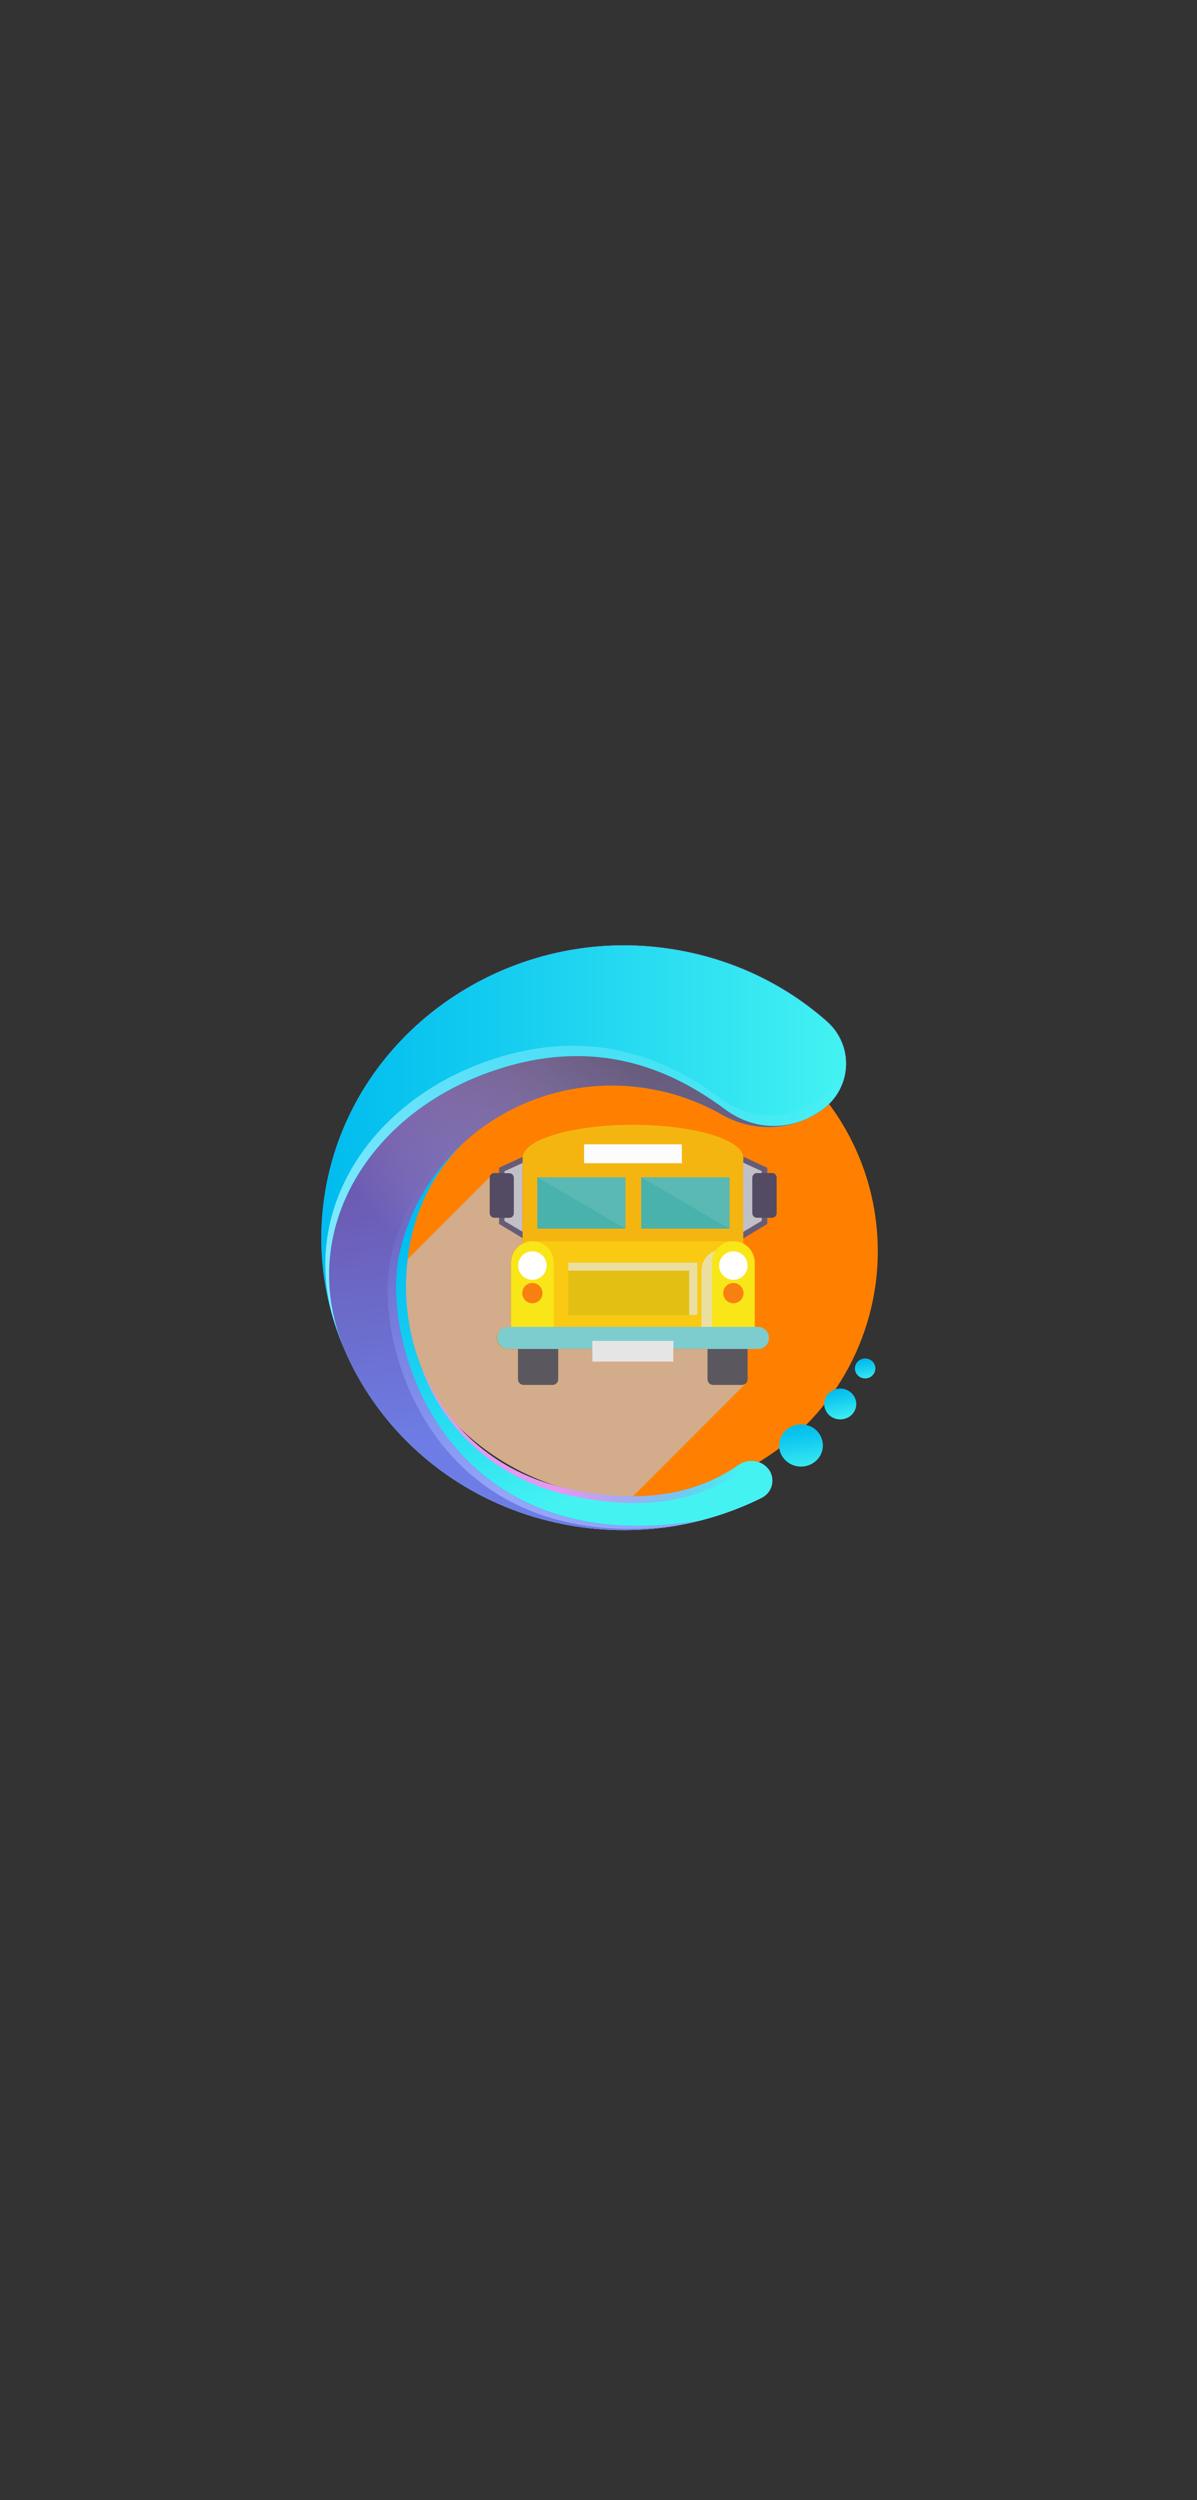 <?xml version="1.0" encoding="utf-8"?>
<!-- Generator: Adobe Illustrator 21.1.0, SVG Export Plug-In . SVG Version: 6.00 Build 0)  -->
<svg version="1.1" id="Capa_1" xmlns="http://www.w3.org/2000/svg" xmlns:xlink="http://www.w3.org/1999/xlink" x="0px" y="0px"
	 viewBox="0 0 639 1334" style="enable-background:new 0 0 639 1334;" xml:space="preserve">
<rect x="0" y="0" width="639" height="1334" fill="#333333" stroke="none"/>
<style type="text/css">
	.st0{fill:#FF8000;}
	.st1{fill:#5B575E;}
	.st2{fill:#665C7A;}
	.st3{fill:#534B64;}
	.st4{fill:#F5B510;}
	.st5{fill:#FAC911;}
	.st6{fill:#F8E618;}
	.st7{fill:#EBDF9F;}
	.st8{fill:#7DCDCE;}
	.st9{fill:#FFFFFF;}
	.st10{fill:#F88011;}
	.st11{fill:#E3BF14;}
	.st12{fill:#4AB2AC;}
	.st13{opacity:9.000000e-02;fill:#FFFFFF;}
	.st14{fill:#FCFCFC;}
	.st15{fill:#E5E5E5;}
	.st16{opacity:0.7;fill:#C1C0C6;}
	.st17{fill:#C1C0C6;}
	.st18{fill:url(#SVGID_1_);}
	.st19{fill:url(#SVGID_2_);}
	.st20{fill:url(#SVGID_3_);}
	.st21{opacity:0.6;fill:url(#SVGID_4_);}
	.st22{fill:url(#SVGID_5_);}
	.st23{fill:url(#SVGID_6_);}
	.st24{fill:url(#SVGID_7_);}
	.st25{fill:url(#SVGID_8_);}
	.st26{fill:url(#SVGID_9_);}
	.st27{fill:url(#SVGID_10_);}
	.st28{fill:url(#SVGID_11_);}
</style>
<g>
	<g>
		<circle class="st0" cx="337.1" cy="667.6" r="131.5"/>
		<g>
			<path class="st1" d="M298,736c0,1.6-1.3,3-3,3h-15.5c-1.6,0-3-1.3-3-3v-25.2c0-1.6,1.3-3,3-3h15.5c1.6,0,3,1.3,3,3V736z"/>
			<path class="st1" d="M399.1,736c0,1.6-1.3,3-3,3h-15.5c-1.6,0-3-1.3-3-3v-25.2c0-1.6,1.3-3,3-3h15.5c1.6,0,3,1.3,3,3V736z"/>
			<g>
				<g>
					<polygon class="st2" points="395.2,661.8 393.7,659.2 406.6,651.4 406.6,625 393.8,619.1 395.1,616.4 409.6,623.1 409.6,653.1 
											"/>
				</g>
				<path class="st3" d="M414.6,647.3c0,1.4-1.1,2.5-2.5,2.5h-8.1c-1.4,0-2.5-1.1-2.5-2.5v-18.9c0-1.4,1.1-2.5,2.5-2.5h8.1
					c1.4,0,2.5,1.1,2.5,2.5V647.3z"/>
				<g>
					<polygon class="st2" points="280.8,661.8 266.4,653.1 266.4,623.1 280.9,616.4 282.2,619.1 269.4,625 269.4,651.4 282.3,659.2 
											"/>
				</g>
				<path class="st3" d="M261.4,647.3c0,1.4,1.1,2.5,2.5,2.5h8.1c1.4,0,2.5-1.1,2.5-2.5v-18.9c0-1.4-1.1-2.5-2.5-2.5h-8.1
					c-1.4,0-2.5,1.1-2.5,2.5V647.3z"/>
			</g>
			<rect x="279" y="617.8" class="st4" width="117.8" height="65.3"/>
			<rect x="284.2" y="662.3" class="st5" width="107.3" height="57.4"/>
			<path class="st6" d="M295.6,673.7v46h-22.8v-46c0-6.3,5.1-11.4,11.4-11.4c3.1,0,6,1.3,8.1,3.3
				C294.3,667.7,295.6,670.5,295.6,673.7z"/>
			<path class="st6" d="M402.9,673.7v46h-22.8v-46c0-6.3,5.1-11.4,11.4-11.4c3.2,0,6,1.3,8.1,3.3
				C401.6,667.7,402.9,670.5,402.9,673.7z"/>
			<path class="st7" d="M382.1,667.3c-1.2,1.8-2,4-2,6.4v46h-5.7V678C374.4,673.1,377.6,668.8,382.1,667.3z"/>
			<path class="st8" d="M410.5,713.9c0,3.3-2.6,5.9-5.9,5.9H271.2c-3.3,0-5.9-2.7-5.9-5.9c0-1.6,0.7-3.1,1.7-4.2
				c1.1-1.1,2.6-1.7,4.2-1.7h133.4C407.8,708,410.5,710.6,410.5,713.9z"/>
			<ellipse class="st4" cx="337.9" cy="617.8" rx="58.9" ry="17.6"/>
			<circle class="st9" cx="284.2" cy="675.3" r="7.6"/>
			<path class="st10" d="M289.6,690c0,3-2.4,5.4-5.4,5.4c-3,0-5.4-2.4-5.4-5.4c0-3,2.4-5.4,5.4-5.4C287.2,684.6,289.6,687,289.6,690
				z"/>
			<circle class="st10" cx="391.5" cy="690" r="5.4"/>
			<ellipse class="st9" cx="391.5" cy="675.3" rx="7.6" ry="7.6"/>
			<rect x="303.4" y="673.7" class="st11" width="68.9" height="28"/>
			<polygon class="st7" points="372.3,673.7 372.3,701.7 367.9,701.7 367.9,678 303.4,678 303.4,673.7 			"/>
			<rect x="286.8" y="628.2" class="st12" width="47.1" height="27.4"/>
			<rect x="342.3" y="628.2" class="st12" width="47.2" height="27.4"/>
			<polygon class="st13" points="389.4,628.2 389.4,655.6 342.3,628.2 			"/>
			<polygon class="st13" points="333.9,628.2 333.9,655.6 286.8,628.2 			"/>
			<rect x="311.8" y="610.6" class="st14" width="52.2" height="10.1"/>
			<rect x="316.2" y="715.5" class="st15" width="43.3" height="11.1"/>
		</g>
		<path class="st16" d="M398.1,738.2l-60.9,60.9h-0.1c-67.4,0-123-50.7-130.6-116.1l55-55c-0.1,0.1-0.1,0.3-0.1,0.4v18.9
			c0,1.4,1.1,2.5,2.5,2.5h2.5v3.3l12.5,7.5v2.9c-3.6,1.9-6.2,5.7-6.2,10.1V708h-1.6c-1.6,0-3.1,0.7-4.2,1.8
			c-1.1,1.1-1.8,2.5-1.8,4.2c0,3.3,2.7,5.9,5.9,5.9h5.5V736c0,1.6,1.3,3,3,3h15.5c1.6,0,3-1.3,3-3v-16.1h18.2v6.7h43.3v-6.7h18.2
			V736c0,1.6,1.3,3,3,3h15.5C396.9,739,397.6,738.7,398.1,738.2z"/>
		<path class="st17" d="M401.6,628.4v18.9c0,1.4,1.1,2.5,2.5,2.5h2.5v1.6l-9.9,5.9v-36.9l9.9,4.5v1h-2.5
			C402.7,625.9,401.6,627.1,401.6,628.4z"/>
		<path class="st17" d="M278.9,620.6v36.6l-9.6-5.7v-1.6h2.5c1.4,0,2.5-1.1,2.5-2.5v-18.9c0-1.4-1.1-2.5-2.5-2.5h-2.5v-1
			L278.9,620.6z"/>
	</g>
	
		<linearGradient id="SVGID_1_" gradientUnits="userSpaceOnUse" x1="111.141" y1="885.481" x2="416.764" y2="885.481" gradientTransform="matrix(0.942 -0.337 0.337 0.942 -221.272 -81.732)">
		<stop  offset="0" style="stop-color:#DC70C8"/>
		<stop  offset="1" style="stop-color:#AF70F0"/>
	</linearGradient>
	<path class="st18" d="M394.4,781.6c-26.2,18.4-58.5,20.3-92.7,12.5c-60.1-13.7-92.7-69.1-83.4-127.2c9.7-61.2,68.3-97.7,131-85.5
		c13,2.5,25.1,7.1,36,13.3c15.9,9.1,35.6,9,51-0.9l1.3-0.8c17.2-11.1,19-34.9,3.6-48.3c-22.1-19.4-50-33.1-81.7-38.2
		c-84.4-13.7-166.1,40-184.2,120.9c-19.1,85.3,37.8,168.9,126,186c37.2,7.2,73.9,1.4,105.2-14.1c5.5-2.7,7.5-9.4,4.3-14.6l0,0
		C407.3,779.3,399.8,777.9,394.4,781.6z"/>
	
		<linearGradient id="SVGID_2_" gradientUnits="userSpaceOnUse" x1="263.659" y1="839.351" x2="266.698" y2="1005.881" gradientTransform="matrix(0.942 -0.337 0.337 0.942 -221.272 -81.732)">
		<stop  offset="0" style="stop-color:#00BCEF"/>
		<stop  offset="0.394" style="stop-color:#18CFF0"/>
		<stop  offset="1" style="stop-color:#44F2F2"/>
	</linearGradient>
	<path class="st19" d="M394.4,781.6c-26.2,18.4-58.5,20.3-92.7,12.5c-60.1-13.7-92.7-69.1-83.4-127.2c9.7-61.2,68.3-97.7,131-85.5
		c13,2.5,25.1,7.1,36,13.3c15.9,9.1,35.6,9,51-0.9l1.3-0.8c17.2-11.1,19-34.9,3.6-48.3c-22.1-19.4-50-33.1-81.7-38.2
		c-84.4-13.7-166.1,40-184.2,120.9c-19.1,85.3,37.8,168.9,126,186c37.2,7.2,73.9,1.4,105.2-14.1c5.5-2.7,7.5-9.4,4.3-14.6l0,0
		C407.3,779.3,399.8,777.9,394.4,781.6z"/>
	
		<linearGradient id="SVGID_3_" gradientUnits="userSpaceOnUse" x1="278.006" y1="782.861" x2="236.954" y2="974.436" gradientTransform="matrix(0.942 -0.337 0.337 0.942 -221.272 -81.732)">
		<stop  offset="0" style="stop-color:#6B4C9D"/>
		<stop  offset="1" style="stop-color:#6D7DE5"/>
	</linearGradient>
	<path class="st20" d="M213.1,669.5c13-60.7,73.4-100.2,136.2-88.1c13,2.5,25.1,7.1,36,13.3c15.9,9.1,35.6,9,51-0.9l1.3-0.8
		c17.2-11.1,19-34.9,3.6-48.3c-22.1-19.4-50-33.1-81.7-38.2c-84.4-13.7-166.1,40-184.2,120.9c-19.1,85.3,37.8,168.9,126,186
		c24.6,4.8,49,3.8,71.8-1.9C237,833.5,203,716.5,213.1,669.5z"/>
	
		<linearGradient id="SVGID_4_" gradientUnits="userSpaceOnUse" x1="345.449" y1="840.699" x2="187.241" y2="911.492" gradientTransform="matrix(0.942 -0.337 0.337 0.942 -221.272 -81.732)">
		<stop  offset="0.11" style="stop-color:#666666"/>
		<stop  offset="0.238" style="stop-color:#757575;stop-opacity:0.856"/>
		<stop  offset="0.484" style="stop-color:#9C9C9C;stop-opacity:0.579"/>
		<stop  offset="0.82" style="stop-color:#DBDBDB;stop-opacity:0.202"/>
		<stop  offset="0.999" style="stop-color:#FFFFFF;stop-opacity:0"/>
	</linearGradient>
	<path class="st21" d="M213.1,669.5c13-60.7,73.4-100.2,136.2-88.1c13,2.5,25.1,7.1,36,13.3c15.9,9.1,35.6,9,51-0.9l1.3-0.8
		c17.2-11.1,19-34.9,3.6-48.3c-22.1-19.4-50-33.1-81.7-38.2c-84.4-13.7-166.1,40-184.2,120.9c-19.1,85.3,37.8,168.9,126,186
		c24.6,4.8,49,3.8,71.8-1.9C237,833.5,203,716.5,213.1,669.5z"/>
	<linearGradient id="SVGID_5_" gradientUnits="userSpaceOnUse" x1="171.552" y1="611.216" x2="451.655" y2="611.216">
		<stop  offset="0" style="stop-color:#00BCEF"/>
		<stop  offset="0.394" style="stop-color:#18CFF0"/>
		<stop  offset="1" style="stop-color:#44F2F2"/>
	</linearGradient>
	<path class="st22" d="M257.8,573.4c62.5-23.9,105.5,1,129.5,18.7c14.7,10.8,33.5,11.7,48.9,1.8l1.3-0.8c17.2-11.1,19-34.9,3.6-48.3
		c-22.1-19.4-50-33.1-81.7-38.2c-84.4-13.7-166.1,40-184.2,120.9c-7.1,31.6-3.7,62.9,7.8,90.7C159.4,657.8,195.3,597.3,257.8,573.4z
		"/>
	
		<linearGradient id="SVGID_6_" gradientUnits="userSpaceOnUse" x1="111.178" y1="830.817" x2="416.743" y2="830.817" gradientTransform="matrix(0.942 -0.337 0.337 0.942 -221.272 -81.732)">
		<stop  offset="0" style="stop-color:#85EBFD"/>
		<stop  offset="1" style="stop-color:#87F1FC;stop-opacity:0"/>
	</linearGradient>
	<path class="st23" d="M435.5,587.5l-1.3,0.8c-15.4,9.9-34.2,9-48.9-1.8c-24.1-17.7-67-42.5-129.5-18.7
		c-62.5,23.9-98.5,84.4-74.8,144.7c-0.4-0.9-0.7-1.7-1-2.6c0.9,2.7,1.9,5.4,3,8.1c-23.7-60.3,12.3-120.8,74.8-144.7
		c62.5-23.9,105.5,1,129.5,18.7c14.7,10.8,33.5,11.7,48.9,1.8l1.3-0.8c13.6-8.7,17.5-25.3,11.1-38.6
		C451.8,566.5,447.3,580,435.5,587.5z"/>
	
		<linearGradient id="SVGID_7_" gradientUnits="userSpaceOnUse" x1="326.171" y1="1010.743" x2="320.462" y2="1036.718" gradientTransform="matrix(0.942 -0.337 0.337 0.942 -221.272 -81.732)">
		<stop  offset="0" style="stop-color:#00BCEF"/>
		<stop  offset="0.394" style="stop-color:#18CFF0"/>
		<stop  offset="1" style="stop-color:#44F2F2"/>
	</linearGradient>
	<path class="st24" d="M438.6,767.5c2.2,5.9-1,12.3-7.1,14.4c-6.1,2.1-12.7-1-14.9-6.8c-2.2-5.9,1-12.3,7.1-14.4
		C429.8,758.6,436.5,761.6,438.6,767.5z"/>
	<g>
		
			<linearGradient id="SVGID_8_" gradientUnits="userSpaceOnUse" x1="199.646" y1="969.442" x2="295.412" y2="983.872" gradientTransform="matrix(0.942 -0.337 0.337 0.942 -221.272 -81.732)">
			<stop  offset="0" style="stop-color:#E697F1"/>
			<stop  offset="0.992" style="stop-color:#AF70F0;stop-opacity:0"/>
		</linearGradient>
		<path class="st25" d="M394.4,781.6c-26.2,18.4-58.5,20.3-92.7,12.5c-38.1-8.7-65-34.1-77.4-66.3c11.7,33.9,39.3,60.9,78.7,69.9
			c34.2,7.8,66.5,5.8,92.7-12.5c5.3-3.7,12.8-2.4,16.2,3.1c0,0,0,0.1,0.1,0.1c-0.2-1.3-0.7-2.6-1.4-3.7
			C407.3,779.3,399.8,777.9,394.4,781.6z"/>
	</g>
	
		<linearGradient id="SVGID_9_" gradientUnits="userSpaceOnUse" x1="351.972" y1="999.322" x2="349.686" y2="1017.037" gradientTransform="matrix(0.942 -0.337 0.337 0.942 -221.272 -81.732)">
		<stop  offset="0" style="stop-color:#00BCEF"/>
		<stop  offset="0.394" style="stop-color:#18CFF0"/>
		<stop  offset="1" style="stop-color:#44F2F2"/>
	</linearGradient>
	<path class="st26" d="M456.6,746.4c1.6,4.3-0.7,9-5.2,10.5s-9.3-0.7-10.9-5s0.7-9,5.2-10.5C450.1,739.9,455,742.1,456.6,746.4z"/>
	
		<linearGradient id="SVGID_10_" gradientUnits="userSpaceOnUse" x1="370.763" y1="989.773" x2="368.479" y2="1001.478" gradientTransform="matrix(0.942 -0.337 0.337 0.942 -221.272 -81.732)">
		<stop  offset="0" style="stop-color:#00BCEF"/>
		<stop  offset="0.394" style="stop-color:#18CFF0"/>
		<stop  offset="1" style="stop-color:#44F2F2"/>
	</linearGradient>
	<path class="st27" d="M467,728.4c1,2.8-0.5,5.8-3.3,6.8c-2.9,1-6-0.5-7-3.2c-1-2.8,0.5-5.8,3.3-6.8S466,725.6,467,728.4z"/>
	<g>
		
			<linearGradient id="SVGID_11_" gradientUnits="userSpaceOnUse" x1="191.142" y1="997.671" x2="232.642" y2="819.14" gradientTransform="matrix(0.942 -0.337 0.337 0.942 -221.272 -81.732)">
			<stop  offset="0" style="stop-color:#95A5F8"/>
			<stop  offset="1" style="stop-color:#6D7DE5;stop-opacity:0"/>
		</linearGradient>
		<path class="st28" d="M213.1,669.5c8.4-39.3,36.7-69.7,72.6-82.9c-38,12.4-68.3,43.6-77.1,84.5c-9.9,45.9,22.3,158.4,150.4,143.3
			c4.7-0.8,9.3-1.7,13.9-2.8C237,833.5,203,716.5,213.1,669.5z"/>
	</g>
</g>
</svg>
